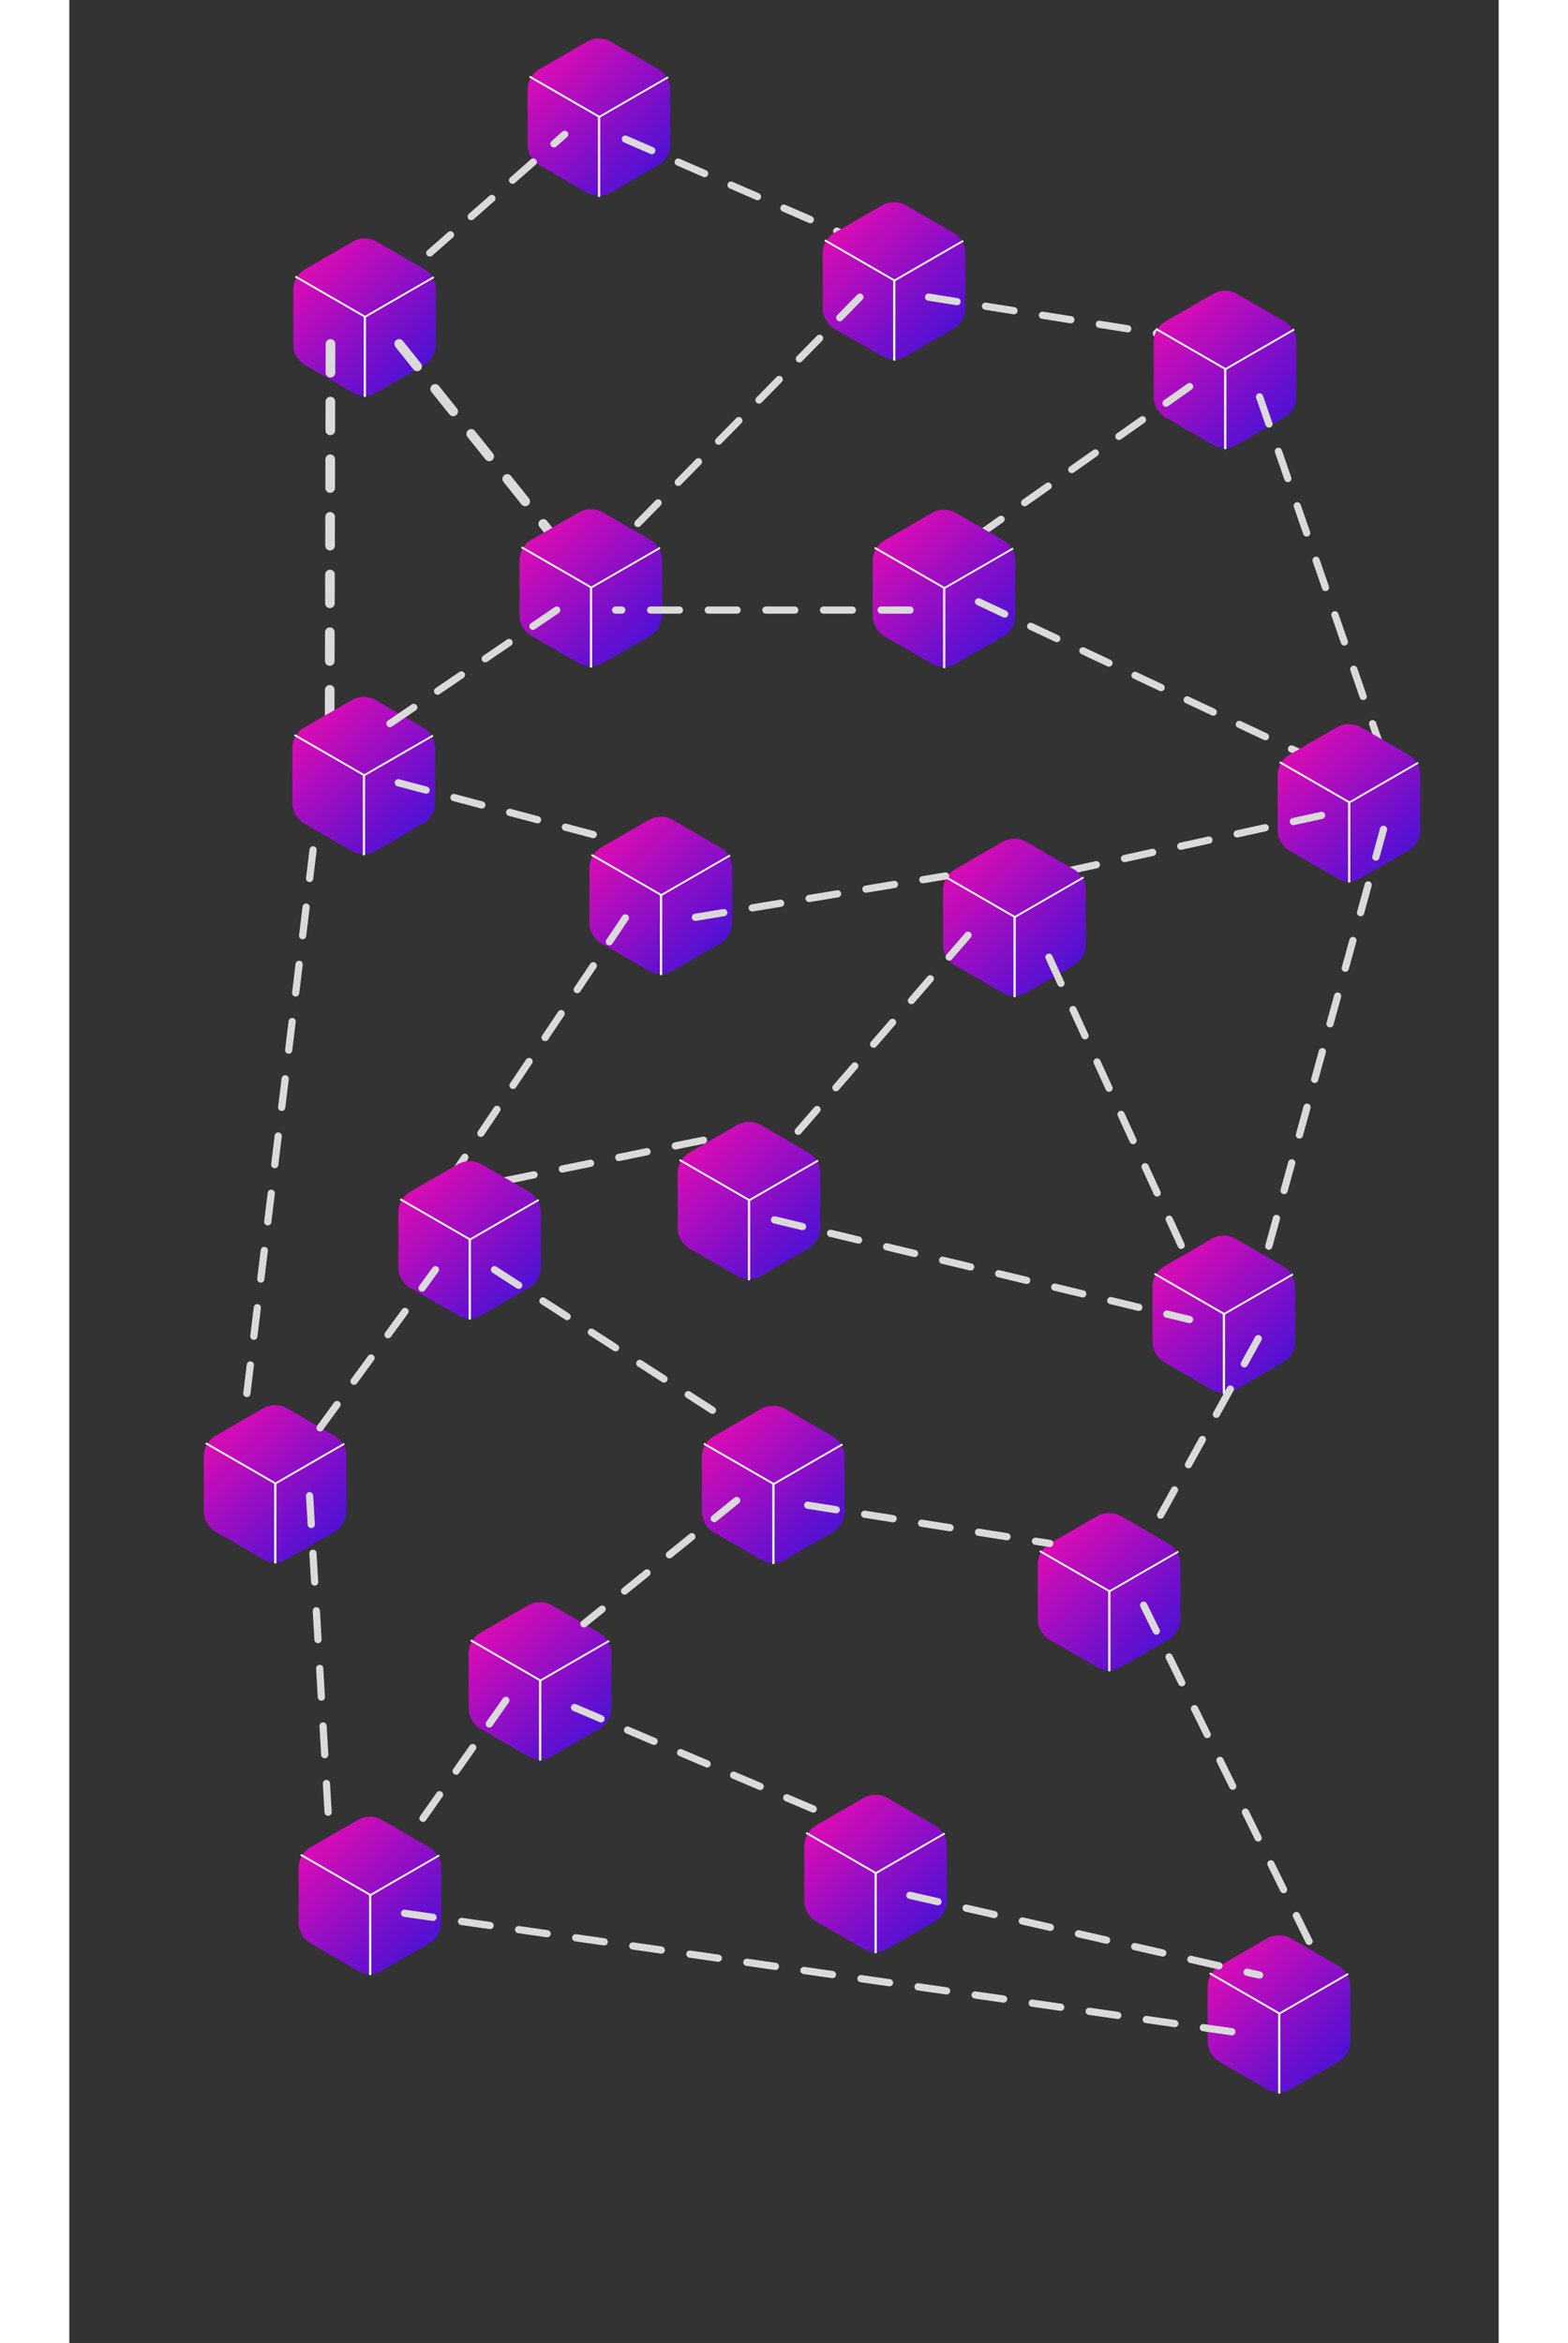 <svg width="500" height="747" id="Layer_1" data-name="Layer 1" xmlns="http://www.w3.org/2000/svg" xmlns:xlink="http://www.w3.org/1999/xlink" viewBox="0 0 595.15 975.4"><rect x="0" y="0" width="595.15" height="975.4" fill="#333333" stroke="none"/><defs><style>.cls-1,.cls-26,.cls-27,.cls-30,.cls-31{fill:none;}.cls-2{clip-path:url(#clip-path);}.cls-3{clip-path:url(#clip-path-2);}.cls-4{fill:url(#linear-gradient);}.cls-5{clip-path:url(#clip-path-3);}.cls-6{fill:url(#linear-gradient-2);}.cls-7{fill:#fff;}.cls-8{clip-path:url(#clip-path-4);}.cls-9{fill:url(#linear-gradient-3);}.cls-10{clip-path:url(#clip-path-5);}.cls-11{fill:url(#linear-gradient-4);}.cls-12{clip-path:url(#clip-path-6);}.cls-13{fill:url(#linear-gradient-5);}.cls-14{clip-path:url(#clip-path-7);}.cls-15{fill:url(#linear-gradient-6);}.cls-16{clip-path:url(#clip-path-8);}.cls-17{fill:url(#linear-gradient-7);}.cls-18{clip-path:url(#clip-path-9);}.cls-19{fill:url(#linear-gradient-8);}.cls-20{clip-path:url(#clip-path-10);}.cls-21{fill:url(#linear-gradient-9);}.cls-22{clip-path:url(#clip-path-11);}.cls-23{fill:url(#linear-gradient-10);}.cls-24{clip-path:url(#clip-path-12);}.cls-25{fill:url(#linear-gradient-11);}.cls-26,.cls-27,.cls-30,.cls-31{stroke:#dadada;stroke-linecap:round;stroke-miterlimit:10;}.cls-26,.cls-27,.cls-31{stroke-width:3px;}.cls-27{stroke-dasharray:11.47 11.47;}.cls-28{clip-path:url(#clip-path-13);}.cls-29{fill:url(#linear-gradient-12);}.cls-30{stroke-width:4px;}.cls-30,.cls-31{stroke-dasharray:12;}.cls-32{clip-path:url(#clip-path-14);}.cls-33{fill:url(#linear-gradient-13);}.cls-34{clip-path:url(#clip-path-15);}.cls-35{fill:url(#linear-gradient-14);}.cls-36{clip-path:url(#clip-path-16);}.cls-37{fill:url(#linear-gradient-15);}.cls-38{clip-path:url(#clip-path-17);}.cls-39{fill:url(#linear-gradient-16);}.cls-40{clip-path:url(#clip-path-18);}.cls-41{fill:url(#linear-gradient-17);}.cls-42{clip-path:url(#clip-path-19);}.cls-43{fill:url(#linear-gradient-18);}.cls-44{clip-path:url(#clip-path-20);}.cls-45{fill:url(#linear-gradient-19);}.cls-46{clip-path:url(#clip-path-21);}.cls-47{fill:url(#linear-gradient-20);}.cls-48{clip-path:url(#clip-path-22);}.cls-49{fill:url(#linear-gradient-21);}</style><clipPath id="clip-path"><path class="cls-1" d="M-195.67,225.85a89.84,89.84,0,0,1-26.8,75.52A69.38,69.38,0,0,0-243.57,351v10.46h-83.19V351a71,71,0,0,0-21.89-50.43,90.13,90.13,0,0,1-19.86-98.23,90.12,90.12,0,0,1,83.22-55.85,93.53,93.53,0,0,1,10.71.61,90.35,90.35,0,0,1,78.92,78.72Zm-89.5,204.92a20.82,20.82,0,0,0,19.61-13.86h-39.22A20.84,20.84,0,0,0-285.17,430.77Zm-34.66-34.66A6.93,6.93,0,0,0-312.9,403h55.47a6.94,6.94,0,0,0,6.93-6.93v-20.8h-69.33Zm34.66-291.18A13.87,13.87,0,0,0-271.3,91.06V56.4a13.87,13.87,0,0,0-13.87-13.87A13.87,13.87,0,0,0-299,56.4V91.06A13.87,13.87,0,0,0-285.17,104.93Zm-117,34.31a14.21,14.21,0,0,0,19.62,0,13.87,13.87,0,0,0,4.06-9.8,13.87,13.87,0,0,0-4.06-9.81l-24.52-24.51a13.85,13.85,0,0,0-9.8-4.06,13.85,13.85,0,0,0-9.8,4.06,13.84,13.84,0,0,0-4.07,9.81,13.84,13.84,0,0,0,4.07,9.8Zm-14.7,97.41a13.86,13.86,0,0,0-13.87-13.86h-34.66a13.87,13.87,0,0,0-13.87,13.86,13.88,13.88,0,0,0,13.87,13.87h34.66A13.87,13.87,0,0,0-416.89,236.65Zm28.11,93.8a13.9,13.9,0,0,0-13.41,3.61l-24.5,24.51a13.84,13.84,0,0,0-4.07,9.81,13.82,13.82,0,0,0,4.07,9.8,14.18,14.18,0,0,0,19.6,0l24.52-24.51a13.87,13.87,0,0,0,3.61-13.4A13.9,13.9,0,0,0-388.78,330.45Zm220.63,3.61a13.87,13.87,0,0,0-13.4-3.61,13.86,13.86,0,0,0-9.82,9.82,13.87,13.87,0,0,0,3.61,13.4l24.52,24.51a14.18,14.18,0,0,0,19.6,0,13.87,13.87,0,0,0,4.06-9.8,13.87,13.87,0,0,0-4.06-9.81Zm63.24-111.27h-34.67a13.86,13.86,0,0,0-13.86,13.86,13.87,13.87,0,0,0,13.86,13.87h34.67A13.87,13.87,0,0,0-91,236.65,13.86,13.86,0,0,0-104.91,222.79Zm-63.24-83.55,24.51-24.51A13.87,13.87,0,0,0-140,101.34a13.88,13.88,0,0,0-9.8-9.81,13.89,13.89,0,0,0-13.4,3.59l-24.51,24.51a13.87,13.87,0,0,0-4.06,9.81,13.87,13.87,0,0,0,4.06,9.8A14.2,14.2,0,0,0-168.15,139.24Z"/></clipPath><clipPath id="clip-path-2"><rect class="cls-1" x="-538.16" y="26.94" width="505.98" height="425.39" rx="8.32"/></clipPath><linearGradient id="linear-gradient" x1="-763.83" y1="-0.31" x2="772.89" y2="1536.41" gradientTransform="translate(-262.08 -179.77) scale(1 0.5)" gradientUnits="userSpaceOnUse"><stop offset="0" stop-color="#161412" stop-opacity="0"/><stop offset="0" stop-color="#ff0bac"/><stop offset="0.65" stop-color="#7410cc"/><stop offset="1" stop-color="#2f12dc"/></linearGradient><clipPath id="clip-path-3"><path class="cls-1" d="M475.67,515.74,456,527.11a10,10,0,0,0-5,8.65V558.5a10,10,0,0,0,5,8.65l19.69,11.37a10,10,0,0,0,10,0l19.69-11.37a10,10,0,0,0,5-8.65V535.76a10,10,0,0,0-5-8.65l-19.69-11.37A10,10,0,0,0,475.67,515.74Z"/></clipPath><linearGradient id="linear-gradient-2" x1="446.61" y1="512.72" x2="514.91" y2="581.02" gradientTransform="matrix(1, 0, 0, 1, 0, 0)" xlink:href="#linear-gradient"/><clipPath id="clip-path-4"><path class="cls-1" d="M278,468.38l-19.69,11.37a10,10,0,0,0-5,8.65v22.74a10,10,0,0,0,5,8.65L278,531.16a10,10,0,0,0,10,0l19.69-11.37a10,10,0,0,0,5-8.65V488.4a10,10,0,0,0-5-8.65l-19.69-11.37A10,10,0,0,0,278,468.38Z"/></clipPath><linearGradient id="linear-gradient-3" x1="248.89" y1="465.36" x2="317.19" y2="533.66" gradientTransform="matrix(1, 0, 0, 1, 0, 0)" xlink:href="#linear-gradient"/><clipPath id="clip-path-5"><path class="cls-1" d="M288.08,586.53,268.39,597.9a10,10,0,0,0-5,8.65v22.74a10,10,0,0,0,5,8.65l19.69,11.37a10,10,0,0,0,10,0l19.7-11.37a10,10,0,0,0,5-8.65V606.55a10,10,0,0,0-5-8.65l-19.7-11.37A10,10,0,0,0,288.08,586.53Z"/></clipPath><linearGradient id="linear-gradient-4" x1="259.02" y1="583.51" x2="327.32" y2="651.81" gradientTransform="matrix(1, 0, 0, 1, 0, 0)" xlink:href="#linear-gradient"/><clipPath id="clip-path-6"><path class="cls-1" d="M427.93,631.19l-19.69,11.37a10,10,0,0,0-5,8.65V674a10,10,0,0,0,5,8.65L427.93,694a10,10,0,0,0,10,0l19.69-11.37a10,10,0,0,0,5-8.65V651.21a10,10,0,0,0-5-8.65l-19.69-11.37A10,10,0,0,0,427.93,631.19Z"/></clipPath><linearGradient id="linear-gradient-5" x1="398.87" y1="628.17" x2="467.18" y2="696.47" gradientTransform="matrix(1, 0, 0, 1, 0, 0)" xlink:href="#linear-gradient"/><clipPath id="clip-path-7"><path class="cls-1" d="M191,668.33,171.28,679.7a10,10,0,0,0-5,8.65v22.74a10,10,0,0,0,5,8.65L191,731.11a10,10,0,0,0,10,0l19.69-11.37a10,10,0,0,0,5-8.65V688.35a10,10,0,0,0-5-8.65L201,668.33A10,10,0,0,0,191,668.33Z"/></clipPath><linearGradient id="linear-gradient-6" x1="161.91" y1="665.31" x2="230.21" y2="733.61" gradientTransform="matrix(1, 0, 0, 1, 0, 0)" xlink:href="#linear-gradient"/><clipPath id="clip-path-8"><path class="cls-1" d="M330.66,748.52,311,759.88a10,10,0,0,0-5,8.66v22.74a10,10,0,0,0,5,8.65l19.69,11.37a10,10,0,0,0,10,0l19.69-11.37a10,10,0,0,0,5-8.65V768.54a10,10,0,0,0-5-8.66l-19.69-11.36A10,10,0,0,0,330.66,748.52Z"/></clipPath><linearGradient id="linear-gradient-7" x1="301.59" y1="745.49" x2="369.9" y2="813.8" gradientTransform="matrix(1, 0, 0, 1, 0, 0)" xlink:href="#linear-gradient"/><clipPath id="clip-path-9"><path class="cls-1" d="M215.5,17.39,195.81,28.76a10,10,0,0,0-5,8.65V60.15a10,10,0,0,0,5,8.65L215.5,80.17a10,10,0,0,0,10,0l19.7-11.37a10,10,0,0,0,5-8.65V37.41a10,10,0,0,0-5-8.65l-19.7-11.37A10,10,0,0,0,215.5,17.39Z"/></clipPath><linearGradient id="linear-gradient-8" x1="186.44" y1="14.37" x2="254.75" y2="82.67" gradientTransform="matrix(1, 0, 0, 1, 0, 0)" xlink:href="#linear-gradient"/><clipPath id="clip-path-10"><path class="cls-1" d="M120.19,757.64,100.5,769a10,10,0,0,0-5,8.66V800.4a10,10,0,0,0,5,8.66l19.69,11.36a10,10,0,0,0,10,0l19.69-11.36a10,10,0,0,0,5-8.66V777.67a10,10,0,0,0-5-8.66l-19.69-11.37A10,10,0,0,0,120.19,757.64Z"/></clipPath><linearGradient id="linear-gradient-9" x1="91.13" y1="754.62" x2="159.44" y2="822.93" gradientTransform="matrix(1, 0, 0, 1, 0, 0)" xlink:href="#linear-gradient"/><clipPath id="clip-path-11"><path class="cls-1" d="M80.66,586.3,61,597.67a10,10,0,0,0-5,8.65v22.74a10,10,0,0,0,5,8.65l19.69,11.37a10,10,0,0,0,10,0l19.7-11.37a10,10,0,0,0,5-8.65V606.32a10,10,0,0,0-5-8.65L90.65,586.3A10,10,0,0,0,80.66,586.3Z"/></clipPath><linearGradient id="linear-gradient-10" x1="51.6" y1="583.28" x2="119.9" y2="651.58" gradientTransform="matrix(1, 0, 0, 1, 0, 0)" xlink:href="#linear-gradient"/><clipPath id="clip-path-12"><path class="cls-1" d="M498.69,807,479,818.34a10,10,0,0,0-5,8.65v22.74a10,10,0,0,0,5,8.65l19.7,11.37a10,10,0,0,0,10,0l19.69-11.37a10,10,0,0,0,5-8.65V827a10,10,0,0,0-5-8.65L508.68,807A10,10,0,0,0,498.69,807Z"/></clipPath><linearGradient id="linear-gradient-11" x1="469.62" y1="803.95" x2="537.93" y2="872.25" gradientTransform="matrix(1, 0, 0, 1, 0, 0)" xlink:href="#linear-gradient"/><clipPath id="clip-path-13"><path class="cls-1" d="M118,100.61,98.27,112a10,10,0,0,0-5,8.65v22.74a10,10,0,0,0,5,8.65L118,163.39a10,10,0,0,0,10,0L147.65,152a10,10,0,0,0,5-8.65V120.63a10,10,0,0,0-5-8.65L128,100.61A10,10,0,0,0,118,100.61Z"/></clipPath><linearGradient id="linear-gradient-12" x1="88.9" y1="97.59" x2="157.21" y2="165.89" gradientTransform="matrix(1, 0, 0, 1, 0, 0)" xlink:href="#linear-gradient"/><clipPath id="clip-path-14"><path class="cls-1" d="M117.59,291.46,97.9,302.83a10,10,0,0,0-5,8.66v22.73a10,10,0,0,0,5,8.66l19.69,11.37a10,10,0,0,0,10,0l19.7-11.37a10,10,0,0,0,5-8.66V311.49a10,10,0,0,0-5-8.66l-19.7-11.37A10,10,0,0,0,117.59,291.46Z"/></clipPath><linearGradient id="linear-gradient-13" x1="88.53" y1="288.44" x2="156.83" y2="356.75" gradientTransform="matrix(1, 0, 0, 1, 0, 0)" xlink:href="#linear-gradient"/><clipPath id="clip-path-15"><path class="cls-1" d="M338.39,85.5,318.7,96.86a10,10,0,0,0-5,8.66v22.73a10,10,0,0,0,5,8.66l19.69,11.37a10,10,0,0,0,10,0l19.69-11.37a10,10,0,0,0,5-8.66V105.52a10,10,0,0,0-5-8.66L348.38,85.5A10,10,0,0,0,338.39,85.5Z"/></clipPath><linearGradient id="linear-gradient-14" x1="309.33" y1="82.47" x2="377.63" y2="150.78" gradientTransform="matrix(1, 0, 0, 1, 0, 0)" xlink:href="#linear-gradient"/><clipPath id="clip-path-16"><path class="cls-1" d="M476.21,122.38l-19.69,11.37a10,10,0,0,0-5,8.65v22.74a10,10,0,0,0,5,8.66l19.69,11.36a10,10,0,0,0,10,0L505.9,173.8a10,10,0,0,0,5-8.66V142.4a10,10,0,0,0-5-8.65l-19.69-11.37A10,10,0,0,0,476.21,122.38Z"/></clipPath><linearGradient id="linear-gradient-15" x1="447.15" y1="119.36" x2="515.46" y2="187.67" gradientTransform="matrix(1, 0, 0, 1, 0, 0)" xlink:href="#linear-gradient"/><clipPath id="clip-path-17"><path class="cls-1" d="M212.15,213.31l-19.69,11.37a10,10,0,0,0-5,8.65v22.74a10,10,0,0,0,5,8.65l19.69,11.37a10,10,0,0,0,10,0l19.69-11.37a10,10,0,0,0,5-8.65V233.33a10,10,0,0,0-5-8.65l-19.69-11.37A10,10,0,0,0,212.15,213.31Z"/></clipPath><linearGradient id="linear-gradient-16" x1="183.09" y1="210.29" x2="251.39" y2="278.59" gradientTransform="matrix(1, 0, 0, 1, 0, 0)" xlink:href="#linear-gradient"/><clipPath id="clip-path-18"><path class="cls-1" d="M359.2,213.54l-19.69,11.37a10,10,0,0,0-5,8.65V256.3a10,10,0,0,0,5,8.65l19.69,11.37a10,10,0,0,0,10,0L388.88,265a10,10,0,0,0,5-8.65V233.56a10,10,0,0,0-5-8.65l-19.69-11.37A10,10,0,0,0,359.2,213.54Z"/></clipPath><linearGradient id="linear-gradient-17" x1="330.14" y1="210.52" x2="398.44" y2="278.82" gradientTransform="matrix(1, 0, 0, 1, 0, 0)" xlink:href="#linear-gradient"/><clipPath id="clip-path-19"><path class="cls-1" d="M527.82,302.77l-19.69,11.37a10,10,0,0,0-5,8.65v22.74a10,10,0,0,0,5,8.65l19.69,11.37a10,10,0,0,0,10,0l19.69-11.37a10,10,0,0,0,5-8.65V322.79a10,10,0,0,0-5-8.65l-19.69-11.37A10,10,0,0,0,527.82,302.77Z"/></clipPath><linearGradient id="linear-gradient-18" x1="498.76" y1="299.75" x2="567.07" y2="368.05" gradientTransform="matrix(1, 0, 0, 1, 0, 0)" xlink:href="#linear-gradient"/><clipPath id="clip-path-20"><path class="cls-1" d="M388.51,350.49l-19.69,11.37a10,10,0,0,0-5,8.65v22.74a10,10,0,0,0,5,8.65l19.69,11.37a10,10,0,0,0,10,0l19.69-11.37a10,10,0,0,0,5-8.65V370.51a10,10,0,0,0-5-8.65L398.5,350.49A10,10,0,0,0,388.51,350.49Z"/></clipPath><linearGradient id="linear-gradient-19" x1="359.45" y1="347.47" x2="427.75" y2="415.77" gradientTransform="matrix(1, 0, 0, 1, 0, 0)" xlink:href="#linear-gradient"/><clipPath id="clip-path-21"><path class="cls-1" d="M241.29,341.35,221.6,352.72a10,10,0,0,0-5,8.66v22.73a10,10,0,0,0,5,8.66l19.69,11.37a10,10,0,0,0,10,0L271,392.77a10,10,0,0,0,5-8.66V361.38a10,10,0,0,0-5-8.66l-19.69-11.37A10,10,0,0,0,241.29,341.35Z"/></clipPath><linearGradient id="linear-gradient-20" x1="212.23" y1="338.33" x2="280.53" y2="406.64" gradientTransform="matrix(1, 0, 0, 1, 0, 0)" xlink:href="#linear-gradient"/><clipPath id="clip-path-22"><path class="cls-1" d="M161.66,484.74,142,496.11a10,10,0,0,0-5,8.65V527.5a10,10,0,0,0,5,8.66l19.69,11.36a10,10,0,0,0,10,0l19.69-11.36a10,10,0,0,0,5-8.66V504.76a10,10,0,0,0-5-8.65l-19.69-11.37A10,10,0,0,0,161.66,484.74Z"/></clipPath><linearGradient id="linear-gradient-21" x1="132.6" y1="481.72" x2="200.9" y2="550.03" gradientTransform="matrix(1, 0, 0, 1, 0, 0)" xlink:href="#linear-gradient"/></defs><g class="cls-2"><g class="cls-3"><rect class="cls-4" x="-1197.34" y="-94.21" width="1879.59" height="596.93"/></g></g><g class="cls-5"><rect class="cls-6" x="448.91" y="510.41" width="63.7" height="72.91"/></g><rect class="cls-7" x="478.39" y="538.45" width="33.31" height="0.75" transform="translate(-203.09 319.71) rotate(-30)"/><rect class="cls-7" x="449.57" y="538.31" width="33.78" height="0.77" transform="translate(601.07 1238.46) rotate(-150)"/><rect class="cls-7" x="480.29" y="547.13" width="0.92" height="33.19"/><g class="cls-8"><rect class="cls-9" x="251.19" y="463.05" width="63.7" height="72.91"/></g><rect class="cls-7" x="280.68" y="491.09" width="33.31" height="0.75" transform="translate(-205.9 214.51) rotate(-30)"/><rect class="cls-7" x="251.85" y="490.95" width="33.78" height="0.77" transform="translate(255.81 1051.22) rotate(-150)"/><rect class="cls-7" x="282.57" y="499.77" width="0.92" height="33.19"/><g class="cls-10"><rect class="cls-11" x="261.32" y="581.21" width="63.7" height="72.91"/></g><rect class="cls-7" x="290.81" y="609.25" width="33.31" height="0.75" transform="translate(-263.62 235.4) rotate(-30)"/><rect class="cls-7" x="261.98" y="609.11" width="33.78" height="0.77" transform="translate(215.64 1276.76) rotate(-150)"/><rect class="cls-7" x="292.71" y="617.92" width="0.92" height="33.19"/><g class="cls-12"><rect class="cls-13" x="401.18" y="625.86" width="63.7" height="72.91"/></g><rect class="cls-7" x="430.66" y="653.9" width="33.31" height="0.75" transform="translate(-267.21 311.31) rotate(-30)"/><rect class="cls-7" x="401.84" y="653.76" width="33.78" height="0.77" transform="translate(454.28 1430.02) rotate(-150)"/><rect class="cls-7" x="432.56" y="662.58" width="0.92" height="33.19"/><g class="cls-14"><rect class="cls-15" x="164.21" y="663" width="63.7" height="72.91"/></g><rect class="cls-7" x="193.69" y="691.04" width="33.31" height="0.75" transform="translate(-317.53 197.81) rotate(-30)"/><rect class="cls-7" x="164.87" y="690.9" width="33.78" height="0.77" transform="translate(-6.48 1380.84) rotate(-150)"/><rect class="cls-7" x="195.59" y="699.72" width="0.92" height="33.19"/><g class="cls-16"><rect class="cls-17" x="303.9" y="743.19" width="63.7" height="72.91"/></g><rect class="cls-7" x="333.38" y="771.23" width="33.31" height="0.75" transform="translate(-338.91 278.39) rotate(-30)"/><rect class="cls-7" x="304.56" y="771.09" width="33.78" height="0.77" transform="translate(214.09 1600.31) rotate(-150)"/><rect class="cls-7" x="335.28" y="779.91" width="0.92" height="33.19"/><g class="cls-18"><rect class="cls-19" x="188.75" y="12.06" width="63.7" height="72.91"/></g><rect class="cls-7" x="218.23" y="40.1" width="33.31" height="0.75" transform="translate(11.23 122.86) rotate(-30)"/><rect class="cls-7" x="189.4" y="39.96" width="33.78" height="0.77" transform="translate(364.77 178.43) rotate(-150)"/><rect class="cls-7" x="220.13" y="48.78" width="0.92" height="33.19"/><g class="cls-20"><rect class="cls-21" x="93.44" y="752.32" width="63.7" height="72.91"/></g><rect class="cls-7" x="122.92" y="780.36" width="33.31" height="0.75" transform="translate(-371.67 174.38) rotate(-30)"/><rect class="cls-7" x="94.1" y="780.22" width="33.78" height="0.77" transform="translate(-183.2 1512.11) rotate(-150)"/><rect class="cls-7" x="124.82" y="789.03" width="0.92" height="33.19"/><g class="cls-22"><rect class="cls-23" x="53.9" y="580.97" width="63.7" height="72.91"/></g><rect class="cls-7" x="83.39" y="609.01" width="33.31" height="0.75" transform="translate(-291.29 131.66) rotate(-30)"/><rect class="cls-7" x="54.56" y="608.87" width="33.78" height="0.77" transform="translate(-171.3 1172.62) rotate(-150)"/><rect class="cls-7" x="85.29" y="617.69" width="0.92" height="33.19"/><g class="cls-24"><rect class="cls-25" x="471.93" y="801.64" width="63.7" height="72.91"/></g><rect class="cls-7" x="501.41" y="829.68" width="33.31" height="0.75" transform="translate(-345.62 370.24) rotate(-30)"/><rect class="cls-7" x="472.59" y="829.54" width="33.78" height="0.77" transform="translate(498.41 1793.4) rotate(-150)"/><rect class="cls-7" x="503.31" y="838.36" width="0.92" height="33.19"/><line class="cls-26" x1="206.29" y1="55.92" x2="201.79" y2="59.88"/><line class="cls-27" x1="193.17" y1="67.46" x2="145.78" y2="109.13"/><line class="cls-26" x1="141.48" y1="112.92" x2="136.97" y2="116.89"/><g class="cls-28"><rect class="cls-29" x="91.21" y="95.28" width="63.7" height="72.91"/></g><rect class="cls-7" x="120.69" y="123.32" width="33.31" height="0.75" transform="translate(-43.45 85.24) rotate(-30)"/><rect class="cls-7" x="91.87" y="123.18" width="33.78" height="0.77" transform="translate(141.15 284.96) rotate(-150)"/><rect class="cls-7" x="122.59" y="132" width="0.92" height="33.19"/><line class="cls-30" x1="137.34" y1="143.17" x2="206.29" y2="229.31"/><line class="cls-31" x1="231.53" y1="57.9" x2="336.2" y2="103.48"/><line class="cls-31" x1="293.62" y1="507.83" x2="466.46" y2="549.33"/><line class="cls-31" x1="495.05" y1="557.27" x2="450.2" y2="638.27"/><line class="cls-31" x1="447.31" y1="668.25" x2="518.61" y2="813.1"/><line class="cls-31" x1="349.99" y1="789.03" x2="495.59" y2="822.23"/><line class="cls-31" x1="139.57" y1="796.5" x2="489.48" y2="846.6"/><line class="cls-31" x1="181.76" y1="707.88" x2="141.99" y2="764.46"/><line class="cls-31" x1="210.35" y1="710.85" x2="317.21" y2="756.28"/><line class="cls-31" x1="277.87" y1="624.65" x2="214.27" y2="676.01"/><line class="cls-31" x1="307.46" y1="626.63" x2="408.24" y2="642.56"/><line class="cls-31" x1="100.04" y1="622.67" x2="108.34" y2="764.48"/><line class="cls-31" x1="181.76" y1="491.47" x2="268.74" y2="473.7"/><line class="cls-31" x1="104.4" y1="329.98" x2="72.6" y2="590.96"/><line class="cls-30" x1="108.75" y1="143.17" x2="108.38" y2="306.6"/><g class="cls-32"><rect class="cls-33" x="90.83" y="286.14" width="63.7" height="72.91"/></g><rect class="cls-7" x="120.32" y="314.18" width="33.31" height="0.75" transform="translate(-138.92 110.63) rotate(-30)"/><rect class="cls-7" x="91.49" y="314.04" width="33.78" height="0.77" transform="translate(45.03 640.91) rotate(-150)"/><rect class="cls-7" x="122.22" y="322.85" width="0.92" height="33.19"/><line class="cls-31" x1="136.97" y1="325.86" x2="234.88" y2="351.88"/><g class="cls-34"><rect class="cls-35" x="311.63" y="80.17" width="63.7" height="72.91"/></g><rect class="cls-7" x="341.12" y="108.21" width="33.31" height="0.75" transform="translate(-6.36 193.43) rotate(-30)"/><rect class="cls-7" x="312.29" y="108.07" width="33.78" height="0.77" transform="translate(560.03 366.97) rotate(-150)"/><rect class="cls-7" x="343.01" y="116.89" width="0.92" height="33.19"/><line class="cls-31" x1="357.77" y1="123.7" x2="480.29" y2="143.17"/><line class="cls-31" x1="329.18" y1="123.7" x2="226.56" y2="228.32"/><g class="cls-36"><rect class="cls-37" x="449.46" y="117.06" width="63.7" height="72.91"/></g><rect class="cls-7" x="478.94" y="145.1" width="33.31" height="0.75" transform="translate(-6.34 267.29) rotate(-30)"/><rect class="cls-7" x="450.11" y="144.96" width="33.78" height="0.77" transform="translate(798.77 504.71) rotate(-150)"/><rect class="cls-7" x="480.84" y="153.77" width="0.92" height="33.19"/><line class="cls-31" x1="466.46" y1="160.94" x2="378.58" y2="222.79"/><line class="cls-31" x1="495.59" y1="165.19" x2="547.2" y2="314.42"/><g class="cls-38"><rect class="cls-39" x="185.39" y="207.98" width="63.7" height="72.91"/></g><rect class="cls-7" x="214.88" y="236.02" width="33.31" height="0.75" transform="translate(-87.18 147.44) rotate(-30)"/><rect class="cls-7" x="186.05" y="235.88" width="33.78" height="0.77" transform="translate(260.56 542.35) rotate(-150)"/><rect class="cls-7" x="216.77" y="244.7" width="0.92" height="33.19"/><line class="cls-31" x1="202.94" y1="253.98" x2="131.44" y2="302.63"/><g class="cls-40"><rect class="cls-41" x="332.44" y="208.21" width="63.7" height="72.91"/></g><rect class="cls-7" x="361.92" y="236.25" width="33.31" height="0.75" transform="translate(-67.59 220.99) rotate(-30)"/><rect class="cls-7" x="333.1" y="236.11" width="33.78" height="0.77" transform="translate(534.84 616.3) rotate(-150)"/><rect class="cls-7" x="363.82" y="244.93" width="0.92" height="33.19"/><line class="cls-31" x1="350.04" y1="253.98" x2="227.45" y2="253.98"/><line class="cls-31" x1="378.58" y1="250.52" x2="532.45" y2="322.85"/><g class="cls-42"><rect class="cls-43" x="501.07" y="297.45" width="63.7" height="72.91"/></g><rect class="cls-7" x="530.55" y="325.48" width="33.31" height="0.75" transform="translate(-89.62 317.26) rotate(-30)"/><rect class="cls-7" x="501.73" y="325.35" width="33.78" height="0.77" transform="translate(804.88 867.13) rotate(-150)"/><rect class="cls-7" x="532.45" y="334.16" width="0.92" height="33.19"/><line class="cls-31" x1="521.4" y1="339.45" x2="407.89" y2="364.31"/><line class="cls-31" x1="547.2" y1="345.24" x2="498.27" y2="523.02"/><g class="cls-44"><rect class="cls-45" x="361.75" y="345.16" width="63.7" height="72.91"/></g><rect class="cls-7" x="391.23" y="373.2" width="33.31" height="0.75" transform="translate(-132.14 253.99) rotate(-30)"/><rect class="cls-7" x="362.41" y="373.06" width="33.78" height="0.77" transform="translate(521.06 886.51) rotate(-150)"/><rect class="cls-7" x="393.13" y="381.88" width="0.92" height="33.19"/><line class="cls-31" x1="407.89" y1="398.48" x2="464.64" y2="522.11"/><line class="cls-31" x1="374.2" y1="389.34" x2="299.79" y2="475.22"/><g class="cls-46"><rect class="cls-47" x="214.53" y="336.03" width="63.7" height="72.91"/></g><rect class="cls-7" x="244.02" y="364.07" width="33.31" height="0.75" transform="translate(-147.3 179.16) rotate(-30)"/><rect class="cls-7" x="215.19" y="363.93" width="33.78" height="0.77" transform="translate(250.91 795.86) rotate(-150)"/><rect class="cls-7" x="245.91" y="372.75" width="0.92" height="33.19"/><line class="cls-31" x1="260.67" y1="381.88" x2="364.86" y2="364.67"/><line class="cls-31" x1="231.53" y1="382.11" x2="152.45" y2="500"/><g class="cls-48"><rect class="cls-49" x="134.9" y="479.42" width="63.7" height="72.91"/></g><rect class="cls-7" x="164.38" y="507.46" width="33.31" height="0.75" transform="translate(-229.66 158.55) rotate(-30)"/><rect class="cls-7" x="135.56" y="507.32" width="33.78" height="0.77" transform="translate(30.62 1023.61) rotate(-150)"/><rect class="cls-7" x="166.28" y="516.13" width="0.92" height="33.19"/><line class="cls-31" x1="177.02" y1="528.58" x2="276.91" y2="592.98"/><line class="cls-31" x1="104.4" y1="594.41" x2="152.45" y2="528.58"/></svg>
